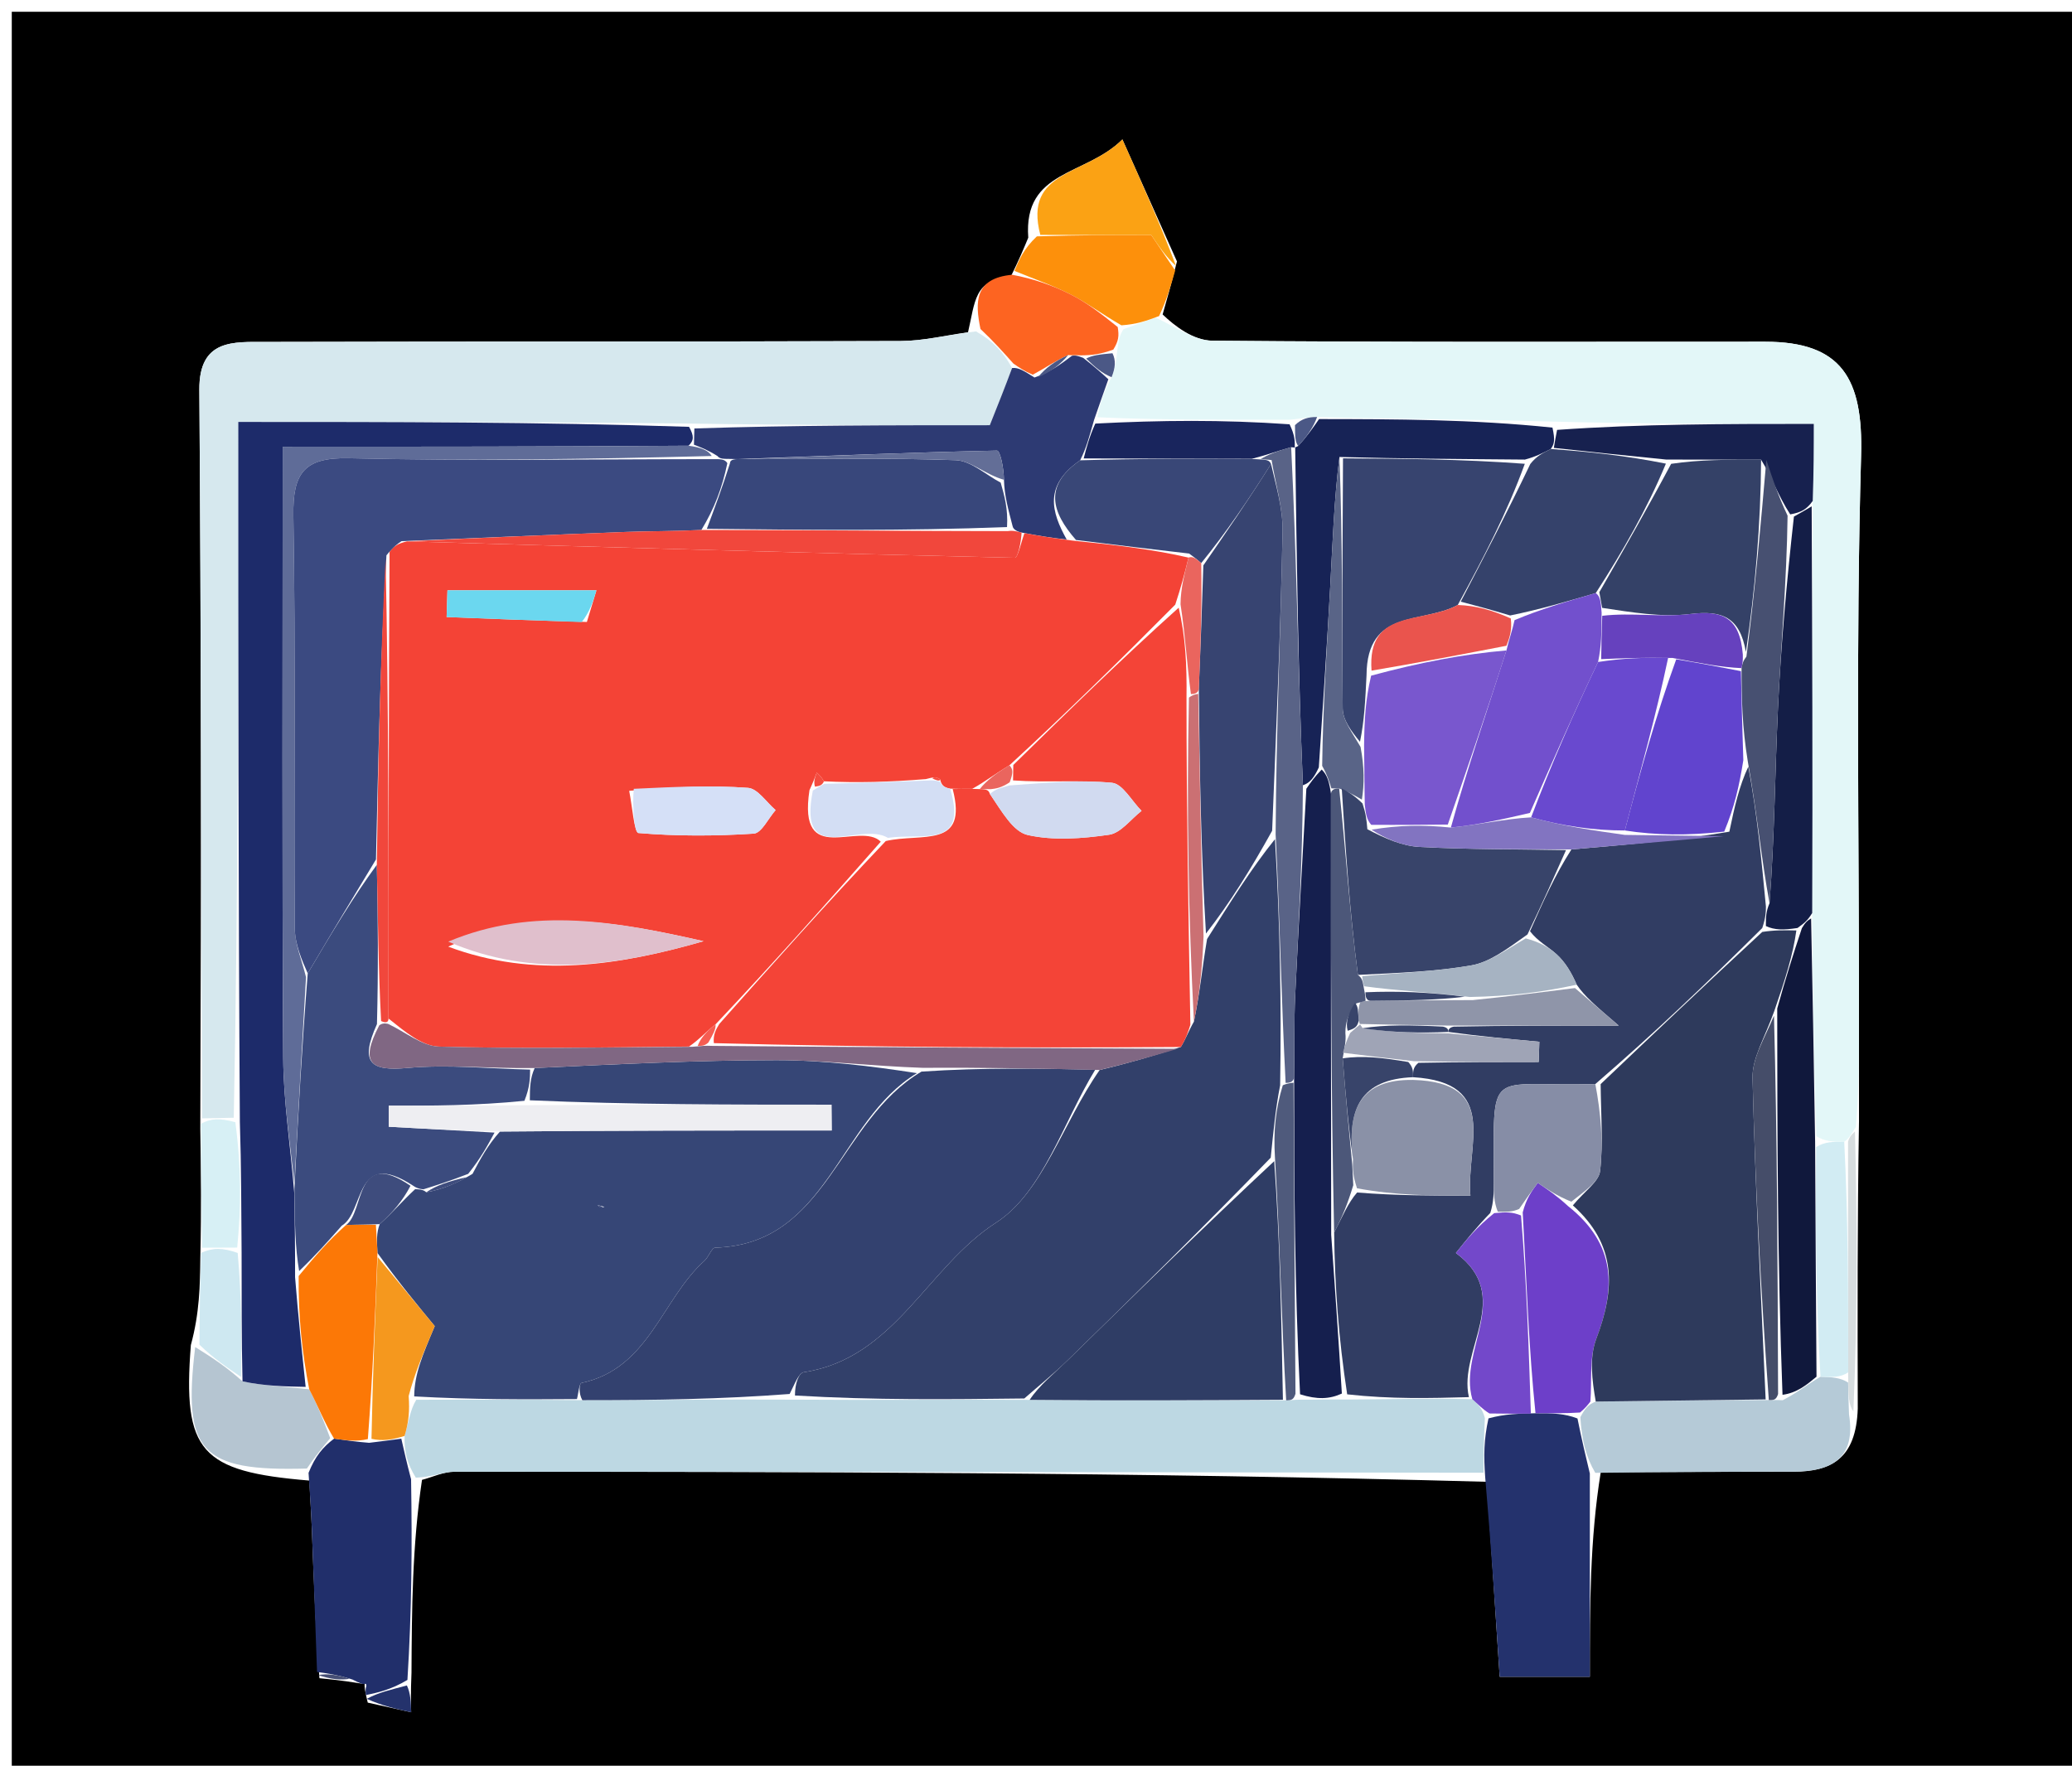 <svg version="1.1" id="Layer_1" xmlns="http://www.w3.org/2000/svg" xmlns:xlink="http://www.w3.org/1999/xlink" x="0px" y="0px"
	 width="100%" viewBox="0 0 176 150" enable-background="new 0 0 176 150" xml:space="preserve">
<path fill="#000000" opacity="1" stroke="none" 
	d="
M106,151 
	C70.667,151 35.833,151 1,151 
	C1,101 1,51 1,1 
	C59.667,1 118.333,1 177,1 
	C177,51 177,101 177,151 
	C153.5,151 130,151 106,151 
M17.016,106.86 
	C16.987,109.193 16.958,111.527 16.211,114.264 
	C15.505,123.326 17.032,125.009 26.272,125.774 
	C26.346,127.172 26.438,128.57 26.491,129.968 
	C26.646,133.99 26.785,138.012 27.134,142.565 
	C28.064,142.656 28.994,142.748 30.416,142.977 
	C30.584,143.009 30.751,143.042 30.999,143.001 
	C30.999,143.001 30.927,143.082 31.002,143.541 
	C31.002,143.541 31.079,143.999 31.238,144.638 
	C32.467,144.911 33.696,145.184 34.926,145.457 
	C34.903,144.651 34.881,143.845 34.953,142.103 
	C34.982,136.728 35.012,131.353 35.846,125.715 
	C36.762,125.475 37.679,125.026 38.596,125.026 
	C67.735,125.026 96.875,125.071 126.298,125.879 
	C126.647,131.195 126.997,136.511 127.387,142.444 
	C129.513,142.444 132.901,142.444 135.044,142.444 
	C135.044,136.431 135.044,130.803 135.971,125.063 
	C141.419,125.048 146.867,125.024 152.315,125.02 
	C155.58,125.018 157.662,123.895 157.802,119.666 
	C157.782,111.775 157.763,103.885 157.908,95.246 
	C157.907,92.556 157.903,89.867 157.905,87.178 
	C157.916,71.02 157.628,54.854 158.085,38.709 
	C158.271,32.142 156.43,29.033 149.938,29.03 
	C134.283,29.024 118.628,29.089 102.975,28.942 
	C101.36,28.926 99.757,27.671 98.756,26.714 
	C99.112,25.471 99.467,24.227 99.973,22.207 
	C98.527,18.972 97.08,15.738 95.339,11.845 
	C92.19,14.978 86.917,14.395 87.343,20.19 
	C86.952,21.131 86.561,22.072 85.776,23.667 
	C82.743,23.64 82.824,25.703 82.226,28.226 
	C80.324,28.486 78.423,28.963 76.519,28.97 
	C58.549,29.035 40.578,28.999 22.608,29.047 
	C19.851,29.054 16.902,28.763 16.933,33.119 
	C17.081,53.747 17.097,74.375 17.014,95.907 
	C17.064,99.269 17.115,102.632 17.016,106.86 
z"/>
<path fill="#D6E8EE" opacity="1" stroke="none" 
	d="
M17.161,95.004 
	C17.097,74.375 17.081,53.747 16.933,33.119 
	C16.902,28.763 19.851,29.054 22.608,29.047 
	C40.578,28.999 58.549,29.035 76.519,28.97 
	C78.423,28.963 80.324,28.486 82.902,28.15 
	C84.41,29.009 85.243,29.945 85.969,31.263 
	C85.349,32.93 84.837,34.213 84.076,36.122 
	C75.729,36.122 67.358,36.122 58.536,35.983 
	C45.725,35.844 33.366,35.844 20.241,35.844 
	C20.241,55.883 20.241,75.408 19.856,94.952 
	C18.701,94.982 17.931,94.993 17.161,95.004 
z"/>
<path fill="#E3F7F8" opacity="1" stroke="none" 
	d="
M98.149,26.991 
	C99.757,27.671 101.36,28.926 102.975,28.942 
	C118.628,29.089 134.283,29.024 149.938,29.03 
	C156.43,29.033 158.271,32.142 158.085,38.709 
	C157.628,54.854 157.916,71.02 157.905,87.178 
	C157.903,89.867 157.907,92.556 157.645,95.74 
	C157.185,96.452 157.049,96.705 156.652,96.993 
	C155.675,96.99 155.023,96.983 154.282,96.518 
	C154.075,90.047 153.957,84.035 153.932,77.56 
	C153.979,65.737 153.934,54.376 153.977,42.555 
	C154.066,40.015 154.066,37.933 154.066,36.011 
	C146.457,36.011 139.415,36.011 131.982,35.818 
	C125.075,35.617 118.559,35.608 111.878,35.426 
	C111.133,35.412 110.554,35.574 109.513,35.661 
	C103.808,35.643 98.564,35.698 93.214,35.446 
	C93.454,34.164 93.8,33.191 94.42,32.042 
	C94.746,31.24 94.797,30.614 94.916,29.68 
	C95.025,28.954 95.066,28.536 95.421,27.971 
	C96.54,27.546 97.345,27.269 98.149,26.991 
z"/>
<path fill="#BDD8E3" opacity="1" stroke="none" 
	d="
M126.015,125.108 
	C96.875,125.071 67.735,125.026 38.596,125.026 
	C37.679,125.026 36.762,125.475 35.321,125.531 
	C34.56,124.303 34.324,123.259 34.367,121.983 
	C34.726,120.793 34.806,119.837 35.358,118.909 
	C40.221,118.909 44.614,118.88 49.466,118.946 
	C55.62,118.951 61.315,118.861 67.462,118.9 
	C74.278,118.953 80.642,118.877 87.462,118.918 
	C94.936,118.994 101.955,118.953 109.25,118.958 
	C109.706,118.956 109.886,118.907 110.455,118.903 
	C111.884,118.907 112.925,118.865 114.418,118.889 
	C118.171,118.866 121.471,118.777 125.063,118.862 
	C125.64,119.374 125.925,119.711 126.128,120.464 
	C126.036,122.29 126.025,123.699 126.015,125.108 
z"/>
<path fill="#24326D" opacity="1" stroke="none" 
	d="
M126.156,125.494 
	C126.025,123.699 126.036,122.29 126.435,120.491 
	C127.894,120.099 128.964,120.095 130.428,120.056 
	C131.87,120.048 132.919,120.077 133.994,120.5 
	C134.361,122.321 134.702,123.749 135.044,125.176 
	C135.044,130.803 135.044,136.431 135.044,142.444 
	C132.901,142.444 129.513,142.444 127.387,142.444 
	C126.997,136.511 126.647,131.195 126.156,125.494 
z"/>
<path fill="#212F6B" opacity="1" stroke="none" 
	d="
M34.088,122.216 
	C34.324,123.259 34.56,124.303 34.918,125.662 
	C35.012,131.353 34.982,136.728 34.608,142.711 
	C33.202,143.546 32.141,143.772 31.079,143.999 
	C31.079,143.999 31.002,143.541 31.115,143.242 
	C31.125,142.986 31.022,143.03 30.918,143.074 
	C30.751,143.042 30.584,143.009 29.944,142.679 
	C28.625,142.265 27.777,142.15 26.93,142.034 
	C26.785,138.012 26.646,133.99 26.491,129.968 
	C26.438,128.57 26.346,127.172 26.209,125.12 
	C26.78,123.702 27.414,122.938 28.377,122.215 
	C29.486,122.367 30.266,122.479 31.354,122.568 
	C32.47,122.435 33.279,122.325 34.088,122.216 
z"/>
<path fill="#B5CAD7" opacity="1" stroke="none" 
	d="
M135.508,125.119 
	C134.702,123.749 134.361,122.321 134.237,120.389 
	C134.666,119.611 134.878,119.339 135.547,119.062 
	C140.663,118.999 145.321,118.94 150.247,118.932 
	C150.694,118.949 150.873,118.915 151.428,118.949 
	C152.636,118.328 153.467,117.64 154.635,116.955 
	C155.643,116.992 156.315,117.026 156.983,117.446 
	C157.005,118.603 157.032,119.374 157.059,120.144 
	C157.662,123.895 155.58,125.018 152.315,125.02 
	C146.867,125.024 141.419,125.048 135.508,125.119 
z"/>
<path fill="#B5C5D1" opacity="1" stroke="none" 
	d="
M28.047,122.175 
	C27.414,122.938 26.78,123.702 26.067,124.754 
	C17.032,125.009 15.505,123.326 16.581,114.432 
	C18.127,115.391 19.303,116.182 20.599,117.346 
	C22.467,117.75 24.215,117.783 26.265,118.021 
	C27.061,119.543 27.554,120.859 28.047,122.175 
z"/>
<path fill="#FD900B" opacity="1" stroke="none" 
	d="
M98.453,26.852 
	C97.345,27.269 96.54,27.546 95.256,27.636 
	C93.516,26.634 92.311,25.71 90.981,25.033 
	C89.435,24.247 87.778,23.677 86.169,23.013 
	C86.561,22.072 86.952,21.131 88.075,20.078 
	C91.737,19.967 94.668,19.967 97.79,19.967 
	C98.347,20.793 99.084,21.889 99.822,22.984 
	C99.467,24.227 99.112,25.471 98.453,26.852 
z"/>
<path fill="#FD6421" opacity="1" stroke="none" 
	d="
M85.972,23.34 
	C87.778,23.677 89.435,24.247 90.981,25.033 
	C92.311,25.71 93.516,26.634 94.941,27.782 
	C95.066,28.536 95.025,28.954 94.566,29.7 
	C93.451,30.103 92.756,30.178 91.808,30.188 
	C91.387,30.157 91.218,30.192 90.731,30.163 
	C89.611,30.674 88.809,31.25 87.725,31.832 
	C86.988,31.519 86.532,31.2 86.077,30.881 
	C85.243,29.945 84.41,29.009 83.283,27.947 
	C82.824,25.703 82.743,23.64 85.972,23.34 
z"/>
<path fill="#FBA214" opacity="1" stroke="none" 
	d="
M99.897,22.595 
	C99.084,21.889 98.347,20.793 97.79,19.967 
	C94.668,19.967 91.737,19.967 88.366,19.952 
	C86.917,14.395 92.19,14.978 95.339,11.845 
	C97.08,15.738 98.527,18.972 99.897,22.595 
z"/>
<path fill="#D7F0F5" opacity="1" stroke="none" 
	d="
M17.087,95.455 
	C17.931,94.993 18.701,94.982 19.99,95.331 
	C20.499,99.122 20.49,102.554 20.149,105.982 
	C18.933,105.984 18.05,105.989 17.166,105.994 
	C17.115,102.632 17.064,99.269 17.087,95.455 
z"/>
<path fill="#CEE8F1" opacity="1" stroke="none" 
	d="
M17.091,106.427 
	C18.05,105.989 18.933,105.984 20.19,106.439 
	C20.535,110.257 20.507,113.615 20.479,116.973 
	C19.303,116.182 18.127,115.391 16.94,114.231 
	C16.958,111.527 16.987,109.193 17.091,106.427 
z"/>
<path fill="#D7DDDF" opacity="1" stroke="none" 
	d="
M157.43,119.905 
	C157.032,119.374 157.005,118.603 156.987,116.971 
	C156.989,109.737 156.983,103.364 156.977,96.991 
	C157.049,96.705 157.185,96.452 157.564,96.114 
	C157.763,103.885 157.782,111.775 157.43,119.905 
z"/>
<path fill="#24326C" opacity="1" stroke="none" 
	d="
M31.158,144.318 
	C32.141,143.772 33.202,143.546 34.562,143.179 
	C34.881,143.845 34.903,144.651 34.926,145.457 
	C33.696,145.184 32.467,144.911 31.158,144.318 
z"/>
<path fill="#464F75" opacity="1" stroke="none" 
	d="
M27.032,142.3 
	C27.777,142.15 28.625,142.265 29.698,142.61 
	C28.994,142.748 28.064,142.656 27.032,142.3 
z"/>
<path fill="#1D2B6A" opacity="1" stroke="none" 
	d="
M20.599,117.346 
	C20.507,113.615 20.535,110.257 20.522,106.442 
	C20.49,102.554 20.499,99.122 20.375,95.312 
	C20.241,75.408 20.241,55.883 20.241,35.844 
	C33.366,35.844 45.725,35.844 58.53,36.259 
	C58.965,37.042 58.956,37.41 58.488,37.863 
	C46.793,37.948 35.555,37.948 24.011,37.948 
	C24.011,55.899 23.953,72.877 24.056,89.854 
	C24.078,93.568 24.67,97.279 25.003,101.434 
	C25.04,103.941 25.073,106.005 25.064,108.493 
	C25.336,111.883 25.649,114.849 25.963,117.816 
	C24.215,117.783 22.467,117.75 20.599,117.346 
z"/>
<path fill="#2D3A73" opacity="1" stroke="none" 
	d="
M58.946,37.777 
	C58.956,37.41 58.965,37.042 58.981,36.398 
	C67.358,36.122 75.729,36.122 84.076,36.122 
	C84.837,34.213 85.349,32.93 85.969,31.263 
	C86.532,31.2 86.988,31.519 87.87,32.07 
	C89.214,31.61 90.131,30.918 91.048,30.227 
	C91.218,30.192 91.387,30.157 92.008,30.4 
	C93.022,31.191 93.584,31.705 94.146,32.218 
	C93.8,33.191 93.454,34.164 92.933,35.675 
	C92.521,37.123 92.285,38.034 91.75,39.103 
	C88.659,41.237 89.296,43.474 90.607,45.833 
	C89.181,45.683 88.099,45.488 86.776,45.242 
	C86.535,45.191 86.067,45.031 86.009,44.686 
	C85.634,43.227 85.317,42.113 85.278,40.757 
	C85.264,39.736 84.958,38.273 84.682,38.278 
	C77.417,38.43 70.156,38.734 62.676,39 
	C62.459,38.989 62.023,38.985 61.799,38.982 
	C61.575,38.979 61.127,39.005 60.941,38.739 
	C60.152,38.241 59.549,38.009 58.946,37.777 
z"/>
<path fill="#172356" opacity="1" stroke="none" 
	d="
M112.043,35.6 
	C118.559,35.608 125.075,35.617 131.87,36.326 
	C132.095,37.368 132.041,37.708 131.724,38.143 
	C130.972,38.512 130.484,38.785 129.529,39.042 
	C124.068,38.996 119.072,38.966 113.776,38.822 
	C113.317,42.421 113.195,46.137 112.991,49.849 
	C112.715,54.86 112.376,59.868 112.024,65.19 
	C111.644,66.004 111.304,66.504 110.671,66.707 
	C110.262,56.931 110.147,47.452 110.016,37.987 
	C109.999,38 109.978,38.038 110.272,37.887 
	C111.058,37.024 111.55,36.312 112.043,35.6 
z"/>
<path fill="#10183C" opacity="1" stroke="none" 
	d="
M154.298,116.952 
	C153.467,117.64 152.636,118.328 151.41,118.489 
	C150.99,107.33 150.965,96.7 150.961,85.676 
	C151.64,83.208 152.298,81.133 153.055,78.848 
	C153.329,78.373 153.557,78.168 153.839,78.023 
	C153.957,84.035 154.075,90.047 154.18,96.978 
	C154.211,104.249 154.255,110.6 154.298,116.952 
z"/>
<path fill="#141E47" opacity="1" stroke="none" 
	d="
M153.932,77.56 
	C153.557,78.168 153.329,78.373 152.686,78.833 
	C151.478,79.019 150.738,79.01 149.997,78.669 
	C149.998,77.897 149.999,77.455 150.308,76.726 
	C150.743,71.009 150.768,65.575 151.025,60.151 
	C151.281,54.758 151.768,49.376 152.379,43.883 
	C153.032,43.522 153.46,43.268 153.888,43.014 
	C153.934,54.376 153.979,65.737 153.932,77.56 
z"/>
<path fill="#17214F" opacity="1" stroke="none" 
	d="
M153.977,42.555 
	C153.46,43.268 153.032,43.522 152.066,43.697 
	C151.032,42.103 150.535,40.587 149.591,39.05 
	C146.76,39.037 144.377,39.047 141.547,39.041 
	C138.063,38.701 135.025,38.375 131.986,38.049 
	C132.041,37.708 132.095,37.368 132.262,36.519 
	C139.415,36.011 146.457,36.011 154.066,36.011 
	C154.066,37.933 154.066,40.015 153.977,42.555 
z"/>
<path fill="#D2ECF3" opacity="1" stroke="none" 
	d="
M154.635,116.955 
	C154.255,110.6 154.211,104.249 154.27,97.437 
	C155.023,96.983 155.675,96.99 156.652,96.993 
	C156.983,103.364 156.989,109.737 156.991,116.585 
	C156.315,117.026 155.643,116.992 154.635,116.955 
z"/>
<path fill="#19255D" opacity="1" stroke="none" 
	d="
M92.05,38.944 
	C92.285,38.034 92.521,37.123 93.038,35.983 
	C98.564,35.698 103.808,35.643 109.539,36.044 
	C110.01,37.014 109.994,37.526 109.978,38.038 
	C109.978,38.038 109.999,38 109.657,37.996 
	C108.472,38.32 107.628,38.648 106.332,38.978 
	C101.269,38.967 96.659,38.956 92.05,38.944 
z"/>
<path fill="#4B5886" opacity="1" stroke="none" 
	d="
M110.272,37.887 
	C109.994,37.526 110.01,37.014 109.999,36.118 
	C110.554,35.574 111.133,35.412 111.878,35.426 
	C111.55,36.312 111.058,37.024 110.272,37.887 
z"/>
<path fill="#4B5886" opacity="1" stroke="none" 
	d="
M94.42,32.042 
	C93.584,31.705 93.022,31.191 92.26,30.465 
	C92.756,30.178 93.451,30.103 94.497,30.008 
	C94.797,30.614 94.746,31.24 94.42,32.042 
z"/>
<path fill="#364676" opacity="1" stroke="none" 
	d="
M49.006,118.851 
	C44.614,118.88 40.221,118.909 35.183,118.625 
	C35.202,116.74 35.866,115.167 36.928,112.654 
	C35.624,111.075 33.851,108.929 32.063,106.44 
	C32.009,105.412 31.97,104.727 32.254,103.99 
	C33.393,102.967 34.207,101.996 35.259,101.024 
	C35.496,101.024 35.97,101.032 36.205,101.285 
	C37.627,101.025 38.814,100.512 40.137,99.719 
	C40.852,98.363 41.43,97.289 42.469,96.124 
	C52.169,96.034 61.408,96.034 70.647,96.034 
	C70.641,95.303 70.635,94.573 70.629,93.842 
	C62.088,93.842 53.548,93.842 45.005,93.47 
	C45.012,92.353 45.021,91.608 45.417,90.73 
	C52.514,90.401 59.222,90.067 65.931,90.061 
	C69.964,90.057 73.998,90.567 77.888,91.164 
	C71.159,95.219 70.333,105.71 60.757,105.989 
	C60.443,105.998 60.2,106.779 59.838,107.104 
	C56.197,110.383 55.132,116.258 49.409,117.479 
	C49.187,117.527 49.137,118.376 49.006,118.851 
M51.346,102.524 
	C51.145,102.471 50.944,102.418 50.743,102.365 
	C50.872,102.494 51.001,102.624 51.346,102.524 
z"/>
<path fill="#32406A" opacity="1" stroke="none" 
	d="
M87.006,118.801 
	C80.642,118.877 74.278,118.953 67.526,118.548 
	C67.518,117.548 67.837,116.637 68.285,116.569 
	C76.022,115.391 78.727,107.647 84.617,103.858 
	C88.571,101.315 90.305,95.32 93.408,90.896 
	C95.868,90.313 97.952,89.705 100.302,88.943 
	C100.751,88.209 100.933,87.63 101.414,86.789 
	C101.918,84.359 102.121,82.191 102.531,79.77 
	C104.492,76.675 106.248,73.832 108.299,71.286 
	C108.723,78.387 108.851,85.192 108.738,92.196 
	C108.332,94.264 108.166,96.131 107.939,98.345 
	C102.169,104.298 96.471,109.917 90.742,115.505 
	C89.555,116.663 88.255,117.705 87.006,118.801 
z"/>
<path fill="#33416F" opacity="1" stroke="none" 
	d="
M93.032,90.87 
	C90.305,95.32 88.571,101.315 84.617,103.858 
	C78.727,107.647 76.022,115.391 68.285,116.569 
	C67.837,116.637 67.518,117.548 67.074,118.419 
	C61.315,118.861 55.62,118.951 49.466,118.946 
	C49.137,118.376 49.187,117.527 49.409,117.479 
	C55.132,116.258 56.197,110.383 59.838,107.104 
	C60.2,106.779 60.443,105.998 60.757,105.989 
	C70.333,105.71 71.159,95.219 78.274,91.033 
	C83.547,90.678 88.289,90.774 93.032,90.87 
z"/>
<path fill="#313D63" opacity="1" stroke="none" 
	d="
M150.001,77.013 
	C149.999,77.455 149.998,77.897 149.69,78.837 
	C144.909,83.589 140.435,87.842 135.511,92.091 
	C126.144,92.363 126.905,90.352 126.883,100.48 
	C126.881,101.292 126.888,102.104 126.588,103.04 
	C125.412,104.257 124.539,105.348 123.666,106.44 
	C128.619,110.109 123.844,114.656 124.772,118.688 
	C121.471,118.777 118.171,118.866 114.432,118.449 
	C113.688,113.594 113.382,109.246 113.324,104.7 
	C114.034,103.348 114.496,102.194 115.275,101.305 
	C118.626,101.57 121.659,101.57 124.9,101.57 
	C124.52,97.291 127.432,91.953 120.028,91.509 
	C120.029,90.973 120.03,90.665 120.483,90.287 
	C124.19,90.217 127.445,90.217 130.7,90.217 
	C130.718,89.644 130.737,89.071 130.755,88.498 
	C128.177,88.261 125.599,88.023 123.024,87.664 
	C123.027,87.543 123.03,87.302 123.483,87.213 
	C128.043,87.125 132.149,87.125 137.497,87.125 
	C135.458,85.375 134.619,84.655 133.93,83.651 
	C133.472,82.595 132.946,81.734 132.233,81.078 
	C131.525,80.427 130.628,79.982 129.962,79.109 
	C131.08,76.586 132.051,74.401 133.48,72.159 
	C138.24,71.748 142.542,71.393 146.895,70.651 
	C147.339,68.518 147.733,66.773 148.506,65.129 
	C149.258,69.158 149.629,73.086 150.001,77.013 
z"/>
<path fill="#2F3D65" opacity="1" stroke="none" 
	d="
M87.462,118.918 
	C88.255,117.705 89.555,116.663 90.742,115.505 
	C96.471,109.917 102.169,104.298 108.234,98.641 
	C108.718,105.365 108.846,112.138 108.974,118.911 
	C101.955,118.953 94.936,118.994 87.462,118.918 
z"/>
<path fill="#151F4E" opacity="1" stroke="none" 
	d="
M113.075,104.898 
	C113.382,109.246 113.688,113.594 113.98,118.383 
	C112.925,118.865 111.884,118.907 110.43,118.444 
	C109.97,109.286 109.924,100.632 109.923,91.512 
	C109.978,88.904 109.912,86.757 110.014,84.618 
	C110.293,78.745 110.642,72.875 110.964,67.004 
	C111.304,66.504 111.644,66.004 112.268,65.374 
	C112.732,65.821 112.911,66.398 113.057,67.444 
	C113.041,80.242 113.058,92.57 113.075,104.898 
z"/>
<path fill="#7348CA" opacity="1" stroke="none" 
	d="
M125.063,118.862 
	C123.844,114.656 128.619,110.109 123.666,106.44 
	C124.539,105.348 125.412,104.257 126.922,103.055 
	C128.005,102.952 128.45,102.957 129.199,103.255 
	C129.68,109.062 129.858,114.577 130.035,120.092 
	C128.964,120.095 127.894,120.099 126.517,120.076 
	C125.925,119.711 125.64,119.374 125.063,118.862 
z"/>
<path fill="#F5981E" opacity="1" stroke="none" 
	d="
M32.078,106.783 
	C33.851,108.929 35.624,111.075 36.928,112.654 
	C35.866,115.167 35.202,116.74 34.712,118.596 
	C34.806,119.837 34.726,120.793 34.367,121.983 
	C33.279,122.325 32.47,122.435 31.555,122.229 
	C31.658,116.87 31.868,111.826 32.078,106.783 
z"/>
<path fill="#4F5A7C" opacity="1" stroke="none" 
	d="
M109.878,91.977 
	C109.924,100.632 109.97,109.286 110.041,118.399 
	C109.886,118.907 109.706,118.956 109.25,118.958 
	C108.846,112.138 108.718,105.365 108.295,98.295 
	C108.166,96.131 108.332,94.264 108.963,92.194 
	C109.428,91.991 109.878,91.977 109.878,91.977 
z"/>
<path fill="#6D3FC9" opacity="1" stroke="none" 
	d="
M130.428,120.056 
	C129.858,114.577 129.68,109.062 129.343,102.993 
	C129.649,101.807 130.113,101.174 130.623,100.481 
	C131.471,101.058 132.264,101.598 133.183,102.45 
	C137.334,105.739 137.211,109.467 135.596,113.716 
	C134.982,115.33 135.233,117.273 135.09,119.066 
	C134.878,119.339 134.666,119.611 134.211,119.994 
	C132.919,120.077 131.87,120.048 130.428,120.056 
z"/>
<path fill="#FC7806" opacity="1" stroke="none" 
	d="
M32.063,106.44 
	C31.868,111.826 31.658,116.87 31.247,122.252 
	C30.266,122.479 29.486,122.367 28.377,122.215 
	C27.554,120.859 27.061,119.543 26.265,118.021 
	C25.649,114.849 25.336,111.883 25.368,108.401 
	C26.821,106.629 27.928,105.374 29.393,104.065 
	C30.478,104.022 31.204,104.032 31.93,104.042 
	C31.97,104.727 32.009,105.412 32.063,106.44 
z"/>
<path fill="#464F75" opacity="1" stroke="none" 
	d="
M30.959,143.038 
	C31.022,143.03 31.125,142.986 31.078,143.013 
	C30.927,143.082 30.999,143.001 30.959,143.038 
z"/>
<path fill="#2E3A5C" opacity="1" stroke="none" 
	d="
M135.547,119.062 
	C135.233,117.273 134.982,115.33 135.596,113.716 
	C137.211,109.467 137.334,105.739 133.601,102.399 
	C134.601,101.183 135.815,100.389 135.917,99.47 
	C136.189,97.04 135.98,94.557 135.962,92.095 
	C140.435,87.842 144.909,83.589 149.69,79.168 
	C150.738,79.01 151.478,79.019 152.587,79.043 
	C152.298,81.133 151.64,83.208 150.708,85.899 
	C149.882,88.203 148.824,89.904 148.865,91.578 
	C149.087,100.682 149.579,109.78 149.978,118.881 
	C145.321,118.94 140.663,118.999 135.547,119.062 
z"/>
<path fill="#454D69" opacity="1" stroke="none" 
	d="
M150.247,118.932 
	C149.579,109.78 149.087,100.682 148.865,91.578 
	C148.824,89.904 149.882,88.203 150.686,86.291 
	C150.965,96.7 150.99,107.33 151.034,118.422 
	C150.873,118.915 150.694,118.949 150.247,118.932 
z"/>
<path fill="#4B5886" opacity="1" stroke="none" 
	d="
M90.731,30.163 
	C90.131,30.918 89.214,31.61 88.151,32.064 
	C88.809,31.25 89.611,30.674 90.731,30.163 
z"/>
<path fill="#3B4B7E" opacity="1" stroke="none" 
	d="
M29.034,104.119 
	C27.928,105.374 26.821,106.629 25.41,107.977 
	C25.073,106.005 25.04,103.941 25.007,101.003 
	C25.335,94.423 25.664,88.717 26.139,82.69 
	C28.169,79.248 30.053,76.128 32.008,73.467 
	C32.109,78.165 32.139,82.405 32.019,86.999 
	C30.522,90.328 31.503,91.006 34.61,90.723 
	C38.05,90.41 41.553,90.787 45.029,90.863 
	C45.021,91.608 45.012,92.353 44.545,93.514 
	C40.397,93.93 36.709,93.93 33.02,93.93 
	C33.02,94.525 33.02,95.121 33.02,95.717 
	C36.016,95.883 39.012,96.048 42.008,96.214 
	C41.43,97.289 40.852,98.363 39.77,99.719 
	C38.167,100.344 37.069,100.688 35.97,101.032 
	C35.97,101.032 35.496,101.024 35.106,100.734 
	C30.101,97.462 30.978,102.972 29.034,104.119 
z"/>
<path fill="#5F6C98" opacity="1" stroke="none" 
	d="
M25.993,83.011 
	C25.664,88.717 25.335,94.423 25.003,100.56 
	C24.67,97.279 24.078,93.568 24.056,89.854 
	C23.953,72.877 24.011,55.899 24.011,37.948 
	C35.555,37.948 46.793,37.948 58.488,37.863 
	C59.549,38.009 60.152,38.241 60.458,38.738 
	C49.996,39.006 39.828,39.166 29.669,38.927 
	C25.835,38.837 24.858,40.176 24.92,43.824 
	C25.12,55.485 24.961,67.152 25.038,78.816 
	C25.048,80.217 25.66,81.613 25.993,83.011 
z"/>
<path fill="#F44336" opacity="1" stroke="none" 
	d="
M87.018,45.294 
	C88.099,45.488 89.181,45.683 91.053,45.917 
	C94.897,46.311 97.95,46.668 100.955,47.369 
	C100.599,48.834 100.292,49.954 99.829,51.363 
	C95.139,56.096 90.606,60.54 85.741,65.014 
	C84.581,65.7 83.752,66.356 82.589,67.01 
	C81.812,67.015 81.367,67.021 80.708,66.996 
	C80.182,66.897 79.97,66.713 79.855,66.204 
	C79.566,65.998 79.282,66.003 78.639,66.185 
	C75.528,66.437 72.774,66.511 69.989,66.372 
	C69.764,65.983 69.57,65.809 69.377,65.634 
	C69.231,66.022 69.086,66.411 68.758,67.126 
	C67.742,73.769 73,69.728 74.814,71.501 
	C70.119,76.844 65.609,81.915 60.779,87.017 
	C59.971,87.643 59.482,88.239 58.53,88.906 
	C51.142,88.984 44.215,89.105 37.297,88.91 
	C35.844,88.868 34.424,87.661 33,86.524 
	C33.013,73.09 33.015,60.123 33.09,46.872 
	C33.478,46.382 33.793,46.177 34.565,45.99 
	C52.083,46.497 69.143,46.995 86.206,47.382 
	C86.461,47.388 86.747,46.02 87.018,45.294 
M38.075,80.419 
	C45.352,83.136 52.555,82.032 59.762,79.955 
	C52.548,78.326 45.35,76.932 38.075,80.419 
M53.444,67.183 
	C53.701,68.432 53.869,70.736 54.23,70.766 
	C57.479,71.041 60.77,71.031 64.029,70.817 
	C64.688,70.774 65.266,69.516 65.882,68.818 
	C65.104,68.159 64.364,66.991 63.542,66.93 
	C60.451,66.704 57.333,66.838 53.444,67.183 
M49.851,52.836 
	C50.122,51.94 50.392,51.045 50.663,50.15 
	C46.444,50.15 42.225,50.15 38.007,50.15 
	C37.983,50.906 37.96,51.662 37.937,52.418 
	C41.617,52.563 45.298,52.708 49.851,52.836 
z"/>
<path fill="#3B4A81" opacity="1" stroke="none" 
	d="
M34.109,45.971 
	C33.793,46.177 33.478,46.382 32.826,47.173 
	C32.305,56.174 32.121,64.592 31.937,73.009 
	C30.053,76.128 28.169,79.248 26.139,82.69 
	C25.66,81.613 25.048,80.217 25.038,78.816 
	C24.961,67.152 25.12,55.485 24.92,43.824 
	C24.858,40.176 25.835,38.837 29.669,38.927 
	C39.828,39.166 49.996,39.006 60.644,39.005 
	C61.127,39.005 61.575,38.979 61.782,39.349 
	C61.34,41.453 60.69,43.187 59.577,45.021 
	C57.134,45.14 55.155,45.114 53.179,45.188 
	C46.821,45.429 40.465,45.707 34.109,45.971 
z"/>
<path fill="#38477B" opacity="1" stroke="none" 
	d="
M60.041,44.922 
	C60.69,43.187 61.34,41.453 62.006,39.352 
	C62.023,38.985 62.459,38.989 63.156,38.996 
	C69.629,39.003 75.409,38.883 81.176,39.092 
	C82.472,39.139 83.727,40.333 85,40.999 
	C85.317,42.113 85.634,43.227 85.539,44.774 
	C76.766,45.113 68.403,45.017 60.041,44.922 
z"/>
<path fill="#394777" opacity="1" stroke="none" 
	d="
M101.003,47.024 
	C97.95,46.668 94.897,46.311 91.398,45.872 
	C89.296,43.474 88.659,41.237 91.75,39.103 
	C96.659,38.956 101.269,38.967 106.64,39.004 
	C107.604,39.047 107.807,39.065 107.965,39.419 
	C106.017,42.514 104.115,45.272 102.035,47.835 
	C101.572,47.434 101.287,47.229 101.003,47.024 
z"/>
<path fill="#F1473C" opacity="1" stroke="none" 
	d="
M59.577,45.021 
	C68.403,45.017 76.766,45.113 85.597,45.119 
	C86.067,45.031 86.535,45.191 86.776,45.242 
	C86.747,46.02 86.461,47.388 86.206,47.382 
	C69.143,46.995 52.083,46.497 34.565,45.99 
	C40.465,45.707 46.821,45.429 53.179,45.188 
	C55.155,45.114 57.134,45.14 59.577,45.021 
z"/>
<path fill="#636E97" opacity="1" stroke="none" 
	d="
M85.278,40.757 
	C83.727,40.333 82.472,39.139 81.176,39.092 
	C75.409,38.883 69.629,39.003 63.374,39.007 
	C70.156,38.734 77.417,38.43 84.682,38.278 
	C84.958,38.273 85.264,39.736 85.278,40.757 
z"/>
<path fill="#37446F" opacity="1" stroke="none" 
	d="
M114.077,38.936 
	C119.072,38.966 124.068,38.996 129.521,39.399 
	C128.011,43.552 126.045,47.332 123.825,51.393 
	C120.8,53.028 116.108,51.663 116.076,57.371 
	C115.969,59.496 115.896,61.194 115.521,63.015 
	C114.811,62.156 114.062,61.178 114.052,60.192 
	C113.976,53.108 114.05,46.022 114.077,38.936 
z"/>
<path fill="#35426B" opacity="1" stroke="none" 
	d="
M124.078,51.111 
	C126.045,47.332 128.011,43.552 129.987,39.416 
	C130.484,38.785 130.972,38.512 131.724,38.143 
	C135.025,38.375 138.063,38.701 141.505,39.386 
	C139.889,43.267 137.87,46.788 135.548,50.381 
	C133.029,51.112 130.811,51.77 128.275,52.285 
	C126.664,51.797 125.371,51.454 124.078,51.111 
z"/>
<path fill="#596387" opacity="1" stroke="none" 
	d="
M108.011,39.082 
	C107.807,39.065 107.604,39.047 107.092,39.003 
	C107.628,38.648 108.472,38.32 109.674,37.982 
	C110.147,47.452 110.262,56.931 110.671,66.707 
	C110.642,72.875 110.293,78.745 110.014,84.618 
	C109.912,86.757 109.978,88.904 109.923,91.512 
	C109.878,91.977 109.428,91.991 109.203,91.994 
	C108.851,85.192 108.723,78.387 108.354,70.872 
	C108.408,61.831 108.779,53.501 108.944,45.168 
	C108.984,43.146 108.34,41.111 108.011,39.082 
z"/>
<path fill="#596487" opacity="1" stroke="none" 
	d="
M113.776,38.822 
	C114.05,46.022 113.976,53.108 114.052,60.192 
	C114.062,61.178 114.811,62.156 115.566,63.446 
	C115.9,65.193 115.888,66.63 115.681,67.928 
	C114.981,67.519 114.476,67.249 113.751,66.983 
	C113.531,66.988 113.09,66.974 113.09,66.974 
	C112.911,66.398 112.732,65.821 112.308,65.061 
	C112.376,59.868 112.715,54.86 112.991,49.849 
	C113.195,46.137 113.317,42.421 113.776,38.822 
z"/>
<path fill="#475071" opacity="1" stroke="none" 
	d="
M150.308,76.726 
	C149.629,73.086 149.258,69.158 148.462,64.684 
	C147.984,61.763 147.931,59.389 147.931,56.759 
	C148.017,56.333 148.051,56.163 148.345,55.773 
	C149.083,50.06 149.561,44.566 150.039,39.072 
	C150.535,40.587 151.032,42.103 151.841,43.804 
	C151.768,49.376 151.281,54.758 151.025,60.151 
	C150.768,65.575 150.743,71.009 150.308,76.726 
z"/>
<path fill="#344167" opacity="1" stroke="none" 
	d="
M149.591,39.05 
	C149.561,44.566 149.083,50.06 148.301,55.388 
	C147.779,52.378 146.24,51.839 143.581,52.161 
	C141.147,52.455 138.625,52.019 136.09,51.638 
	C135.975,51.017 135.913,50.663 135.85,50.308 
	C137.87,46.788 139.889,43.267 141.951,39.402 
	C144.377,39.047 146.76,39.037 149.591,39.05 
z"/>
<path fill="#806783" opacity="1" stroke="none" 
	d="
M32.989,86.991 
	C34.424,87.661 35.844,88.868 37.297,88.91 
	C44.215,89.105 51.142,88.984 58.798,88.924 
	C59.706,88.846 59.883,88.82 60.522,88.848 
	C74.001,88.967 87.018,89.032 100.035,89.097 
	C97.952,89.705 95.868,90.313 93.408,90.896 
	C88.289,90.774 83.547,90.678 78.418,90.714 
	C73.998,90.567 69.964,90.057 65.931,90.061 
	C59.222,90.067 52.514,90.401 45.417,90.73 
	C41.553,90.787 38.05,90.41 34.61,90.723 
	C31.503,91.006 30.522,90.328 32.222,87.093 
	C32.574,86.833 32.989,86.991 32.989,86.991 
z"/>
<path fill="#EEEEF2" opacity="1" stroke="none" 
	d="
M42.469,96.124 
	C39.012,96.048 36.016,95.883 33.02,95.717 
	C33.02,95.121 33.02,94.525 33.02,93.93 
	C36.709,93.93 40.397,93.93 44.546,93.886 
	C53.548,93.842 62.088,93.842 70.629,93.842 
	C70.635,94.573 70.641,95.303 70.647,96.034 
	C61.408,96.034 52.169,96.034 42.469,96.124 
z"/>
<path fill="#3E4C7D" opacity="1" stroke="none" 
	d="
M29.393,104.065 
	C30.978,102.972 30.101,97.462 34.869,100.734 
	C34.207,101.996 33.393,102.967 32.254,103.99 
	C31.204,104.032 30.478,104.022 29.393,104.065 
z"/>
<path fill="#3E4C7D" opacity="1" stroke="none" 
	d="
M36.205,101.285 
	C37.069,100.688 38.167,100.344 39.633,100 
	C38.814,100.512 37.627,101.025 36.205,101.285 
z"/>
<path fill="#3E4C7D" opacity="1" stroke="none" 
	d="
M51.238,102.639 
	C51.001,102.624 50.872,102.494 50.743,102.365 
	C50.944,102.418 51.145,102.471 51.238,102.639 
z"/>
<path fill="#F44437" opacity="1" stroke="none" 
	d="
M100.302,88.943 
	C87.018,89.032 74.001,88.967 60.636,88.615 
	C60.558,87.881 60.828,87.434 61.098,86.987 
	C65.609,81.915 70.119,76.844 75.238,71.447 
	C78.33,70.737 82.253,72.138 80.923,67.027 
	C81.367,67.021 81.812,67.015 82.898,67.023 
	C83.746,67.039 83.952,67.04 84.088,67.453 
	C85.103,68.936 86.044,70.656 87.305,70.937 
	C89.507,71.428 91.935,71.239 94.207,70.913 
	C95.204,70.771 96.052,69.592 96.967,68.883 
	C96.134,68.049 95.361,66.585 94.458,66.499 
	C91.679,66.236 88.851,66.5 86.05,66.296 
	C86.064,65.683 86.068,65.334 86.072,64.984 
	C90.606,60.54 95.139,56.096 100.12,51.624 
	C100.695,54.052 100.822,56.507 100.784,59.263 
	C100.784,68.726 100.949,77.888 101.114,87.051 
	C100.933,87.63 100.751,88.209 100.302,88.943 
z"/>
<path fill="#374471" opacity="1" stroke="none" 
	d="
M107.965,39.419 
	C108.34,41.111 108.984,43.146 108.944,45.168 
	C108.779,53.501 108.408,61.831 108.058,70.575 
	C106.248,73.832 104.492,76.675 102.437,79.306 
	C102.019,72.378 101.9,65.661 101.832,58.494 
	C101.993,54.705 102.104,51.368 102.214,48.031 
	C104.115,45.272 106.017,42.514 107.965,39.419 
z"/>
<path fill="#CB7073" opacity="1" stroke="none" 
	d="
M101.781,58.945 
	C101.9,65.661 102.019,72.378 102.231,79.558 
	C102.121,82.191 101.918,84.359 101.414,86.789 
	C100.949,77.888 100.784,68.726 100.992,59.263 
	C101.366,58.962 101.781,58.945 101.781,58.945 
z"/>
<path fill="#38446A" opacity="1" stroke="none" 
	d="
M113.971,66.979 
	C114.476,67.249 114.981,67.519 115.734,68.254 
	C116.028,69.157 116.073,69.595 116.146,70.444 
	C117.654,71.237 119.122,71.874 120.619,71.951 
	C124.746,72.165 128.886,72.144 133.021,72.216 
	C132.051,74.401 131.08,76.586 129.749,79.379 
	C127.921,80.686 126.516,81.739 124.975,82.01 
	C121.928,82.544 118.805,82.645 115.345,82.818 
	C114.642,77.467 114.306,72.223 113.971,66.979 
z"/>
<path fill="#6144CE" opacity="1" stroke="none" 
	d="
M147.878,57.014 
	C147.931,59.389 147.984,61.763 148.082,64.583 
	C147.733,66.773 147.339,68.518 146.459,70.646 
	C143.32,70.994 140.667,70.959 138.019,70.55 
	C139.349,65.451 140.676,60.727 142.382,56.009 
	C144.467,56.349 146.172,56.681 147.878,57.014 
z"/>
<path fill="#8A91A7" opacity="1" stroke="none" 
	d="
M120.029,91.738 
	C127.432,91.953 124.52,97.291 124.9,101.57 
	C121.659,101.57 118.626,101.57 115.267,100.946 
	C114.914,99.844 114.886,99.366 114.924,98.481 
	C114.397,94.153 115.618,91.677 120.029,91.738 
z"/>
<path fill="#868DA6" opacity="1" stroke="none" 
	d="
M135.511,92.091 
	C135.98,94.557 136.189,97.04 135.917,99.47 
	C135.815,100.389 134.601,101.183 133.475,102.085 
	C132.264,101.598 131.471,101.058 130.623,100.481 
	C130.113,101.174 129.649,101.807 129.039,102.701 
	C128.45,102.957 128.005,102.952 127.225,102.931 
	C126.888,102.104 126.881,101.292 126.883,100.48 
	C126.905,90.352 126.144,92.363 135.511,92.091 
z"/>
<path fill="#8F95A9" opacity="1" stroke="none" 
	d="
M133.78,83.935 
	C134.619,84.655 135.458,85.375 137.497,87.125 
	C132.149,87.125 128.043,87.125 123.022,87.123 
	C119.89,87.079 117.673,87.036 115.483,86.987 
	C115.51,86.98 115.522,87.033 115.41,86.708 
	C115.347,85.931 115.396,85.479 115.582,85.06 
	C115.721,85.092 115.994,85.016 116.436,85.017 
	C119.482,84.991 122.085,84.962 125.111,84.957 
	C128.283,84.632 131.031,84.284 133.78,83.935 
z"/>
<path fill="#A6B3C2" opacity="1" stroke="none" 
	d="
M133.93,83.65 
	C131.031,84.284 128.283,84.632 124.846,84.695 
	C121.435,84.29 118.712,84.172 115.87,83.783 
	C115.739,83.317 115.726,83.121 115.713,82.925 
	C118.805,82.645 121.928,82.544 124.975,82.01 
	C126.516,81.739 127.921,80.686 129.6,79.717 
	C130.628,79.982 131.525,80.427 132.233,81.078 
	C132.946,81.734 133.472,82.595 133.93,83.65 
z"/>
<path fill="#4C5779" opacity="1" stroke="none" 
	d="
M115.345,82.818 
	C115.726,83.121 115.739,83.317 115.866,84.024 
	C115.98,84.535 115.994,85.016 115.994,85.016 
	C115.994,85.016 115.721,85.092 115.222,85.233 
	C114.503,86.108 114.284,86.841 114.279,87.759 
	C114.352,88.44 114.21,88.935 114.051,89.908 
	C114.31,93.219 114.584,96.054 114.859,98.888 
	C114.886,99.366 114.914,99.844 114.95,100.681 
	C114.496,102.194 114.034,103.348 113.324,104.7 
	C113.058,92.57 113.041,80.242 113.057,67.444 
	C113.09,66.974 113.531,66.988 113.751,66.983 
	C114.306,72.223 114.642,77.467 115.345,82.818 
z"/>
<path fill="#8274C1" opacity="1" stroke="none" 
	d="
M138.015,70.925 
	C140.667,70.959 143.32,70.994 146.408,71.033 
	C142.542,71.393 138.24,71.748 133.48,72.159 
	C128.886,72.144 124.746,72.165 120.619,71.951 
	C119.122,71.874 117.654,71.237 116.501,70.48 
	C118.88,70.085 120.929,70.066 123.241,70.303 
	C125.652,70.06 127.802,69.559 130.057,69.433 
	C132.78,70.181 135.397,70.553 138.015,70.925 
z"/>
<path fill="#9FA4B6" opacity="1" stroke="none" 
	d="
M114.068,89.431 
	C114.21,88.935 114.352,88.44 114.69,87.748 
	C115.097,87.379 115.309,87.206 115.522,87.033 
	C115.522,87.033 115.51,86.98 115.75,87.344 
	C118.334,87.734 120.677,87.759 123.021,87.785 
	C125.599,88.023 128.177,88.261 130.755,88.498 
	C130.737,89.071 130.718,89.644 130.7,90.217 
	C127.445,90.217 124.19,90.217 120.073,90.147 
	C117.496,89.862 115.782,89.646 114.068,89.431 
z"/>
<path fill="#38446A" opacity="1" stroke="none" 
	d="
M114.051,89.908 
	C115.782,89.646 117.496,89.862 119.621,90.218 
	C120.03,90.665 120.029,90.973 120.028,91.509 
	C115.618,91.677 114.397,94.153 114.924,98.481 
	C114.584,96.054 114.31,93.219 114.051,89.908 
z"/>
<path fill="#38446A" opacity="1" stroke="none" 
	d="
M123.024,87.664 
	C120.677,87.759 118.334,87.734 115.724,87.351 
	C117.673,87.036 119.89,87.079 122.568,87.212 
	C123.03,87.302 123.027,87.543 123.024,87.664 
z"/>
<path fill="#F1473C" opacity="1" stroke="none" 
	d="
M33,86.524 
	C32.989,86.991 32.574,86.833 32.372,86.739 
	C32.139,82.405 32.109,78.165 32.008,73.467 
	C32.121,64.592 32.305,56.174 32.753,47.457 
	C33.015,60.123 33.013,73.09 33,86.524 
z"/>
<path fill="#E0BFCC" opacity="1" stroke="none" 
	d="
M38.074,79.992 
	C45.35,76.932 52.548,78.326 59.762,79.955 
	C52.555,82.032 45.352,83.136 38.074,79.992 
z"/>
<path fill="#D5E0F7" opacity="1" stroke="none" 
	d="
M53.834,67.01 
	C57.333,66.838 60.451,66.704 63.542,66.93 
	C64.364,66.991 65.104,68.159 65.882,68.818 
	C65.266,69.516 64.688,70.774 64.029,70.817 
	C60.77,71.031 57.479,71.041 54.23,70.766 
	C53.869,70.736 53.701,68.432 53.834,67.01 
z"/>
<path fill="#D3DEF4" opacity="1" stroke="none" 
	d="
M80.708,66.996 
	C82.253,72.138 78.33,70.737 75.423,71.176 
	C73,69.728 67.742,73.769 69.044,67.155 
	C69.682,66.767 69.851,66.677 70.02,66.586 
	C72.774,66.511 75.528,66.437 78.847,66.304 
	C79.412,66.246 79.859,66.415 79.859,66.415 
	C79.97,66.713 80.182,66.897 80.708,66.996 
z"/>
<path fill="#6BD7EF" opacity="1" stroke="none" 
	d="
M49.415,52.844 
	C45.298,52.708 41.617,52.563 37.937,52.418 
	C37.96,51.662 37.983,50.906 38.007,50.15 
	C42.225,50.15 46.444,50.15 50.663,50.15 
	C50.392,51.045 50.122,51.94 49.415,52.844 
z"/>
<path fill="#EA655E" opacity="1" stroke="none" 
	d="
M101.832,58.494 
	C101.781,58.945 101.366,58.962 101.158,58.962 
	C100.822,56.507 100.695,54.052 100.276,51.335 
	C100.292,49.954 100.599,48.834 100.955,47.369 
	C101.287,47.229 101.572,47.434 102.035,47.835 
	C102.104,51.368 101.993,54.705 101.832,58.494 
z"/>
<path fill="#EA655E" opacity="1" stroke="none" 
	d="
M84.157,67.041 
	C83.952,67.04 83.746,67.039 83.231,67.025 
	C83.752,66.356 84.581,65.7 85.741,65.014 
	C86.068,65.334 86.064,65.683 85.763,66.46 
	C85.03,66.938 84.594,66.989 84.157,67.041 
z"/>
<path fill="#F65D52" opacity="1" stroke="none" 
	d="
M60.779,87.017 
	C60.828,87.434 60.558,87.881 60.174,88.561 
	C59.883,88.82 59.706,88.846 59.261,88.854 
	C59.482,88.239 59.971,87.643 60.779,87.017 
z"/>
<path fill="#F44C40" opacity="1" stroke="none" 
	d="
M69.989,66.372 
	C69.851,66.677 69.682,66.767 69.227,66.828 
	C69.086,66.411 69.231,66.022 69.377,65.634 
	C69.57,65.809 69.764,65.983 69.989,66.372 
z"/>
<path fill="#F44C40" opacity="1" stroke="none" 
	d="
M79.855,66.204 
	C79.859,66.415 79.412,66.246 79.204,66.127 
	C79.282,66.003 79.566,65.998 79.855,66.204 
z"/>
<path fill="#7957CE" opacity="1" stroke="none" 
	d="
M122.979,70.046 
	C120.929,70.066 118.88,70.085 116.474,70.069 
	C116.073,69.595 116.028,69.157 115.929,68.393 
	C115.888,66.63 115.9,65.193 115.868,63.324 
	C115.896,61.194 115.969,59.496 116.467,57.397 
	C120.581,56.284 124.27,55.571 127.959,55.254 
	C126.299,60.449 124.639,65.248 122.979,70.046 
z"/>
<path fill="#EA544D" opacity="1" stroke="none" 
	d="
M127.959,54.858 
	C124.27,55.571 120.581,56.284 116.501,56.971 
	C116.108,51.663 120.8,53.028 123.825,51.393 
	C125.371,51.454 126.664,51.797 128.331,52.537 
	C128.456,53.574 128.208,54.216 127.959,54.858 
z"/>
<path fill="#7250CD" opacity="1" stroke="none" 
	d="
M127.959,55.254 
	C128.208,54.216 128.456,53.574 128.649,52.681 
	C130.811,51.77 133.029,51.112 135.548,50.381 
	C135.913,50.663 135.975,51.017 136.045,52.046 
	C136.037,53.812 136.023,54.903 135.744,56.236 
	C133.637,60.671 131.794,64.865 129.952,69.058 
	C127.802,69.559 125.652,70.06 123.24,70.303 
	C124.639,65.248 126.299,60.449 127.959,55.254 
z"/>
<path fill="#6641BE" opacity="1" stroke="none" 
	d="
M136.008,55.994 
	C136.023,54.903 136.037,53.812 136.097,52.312 
	C138.625,52.019 141.147,52.455 143.581,52.161 
	C146.24,51.839 147.779,52.378 148.04,55.608 
	C148.051,56.163 148.017,56.333 147.931,56.759 
	C146.172,56.681 144.467,56.349 142.073,55.894 
	C139.593,55.846 137.801,55.92 136.008,55.994 
z"/>
<path fill="#D1DAF0" opacity="1" stroke="none" 
	d="
M84.088,67.453 
	C84.594,66.989 85.03,66.938 85.754,66.722 
	C88.851,66.5 91.679,66.236 94.458,66.499 
	C95.361,66.585 96.134,68.049 96.967,68.883 
	C96.052,69.592 95.204,70.771 94.207,70.913 
	C91.935,71.239 89.507,71.428 87.305,70.937 
	C86.044,70.656 85.103,68.936 84.088,67.453 
z"/>
<path fill="#6949CF" opacity="1" stroke="none" 
	d="
M135.744,56.236 
	C137.801,55.92 139.593,55.846 141.694,55.888 
	C140.676,60.727 139.349,65.451 138.019,70.55 
	C135.397,70.553 132.78,70.181 130.057,69.433 
	C131.794,64.865 133.637,60.671 135.744,56.236 
z"/>
<path fill="#38446A" opacity="1" stroke="none" 
	d="
M116.436,85.017 
	C115.994,85.016 115.98,84.535 115.984,84.294 
	C118.712,84.172 121.435,84.29 124.423,84.671 
	C122.085,84.962 119.482,84.991 116.436,85.017 
z"/>
<path fill="#38446A" opacity="1" stroke="none" 
	d="
M115.41,86.708 
	C115.309,87.206 115.097,87.379 114.474,87.563 
	C114.284,86.841 114.503,86.108 115.084,85.201 
	C115.396,85.479 115.347,85.931 115.41,86.708 
z"/>
</svg>